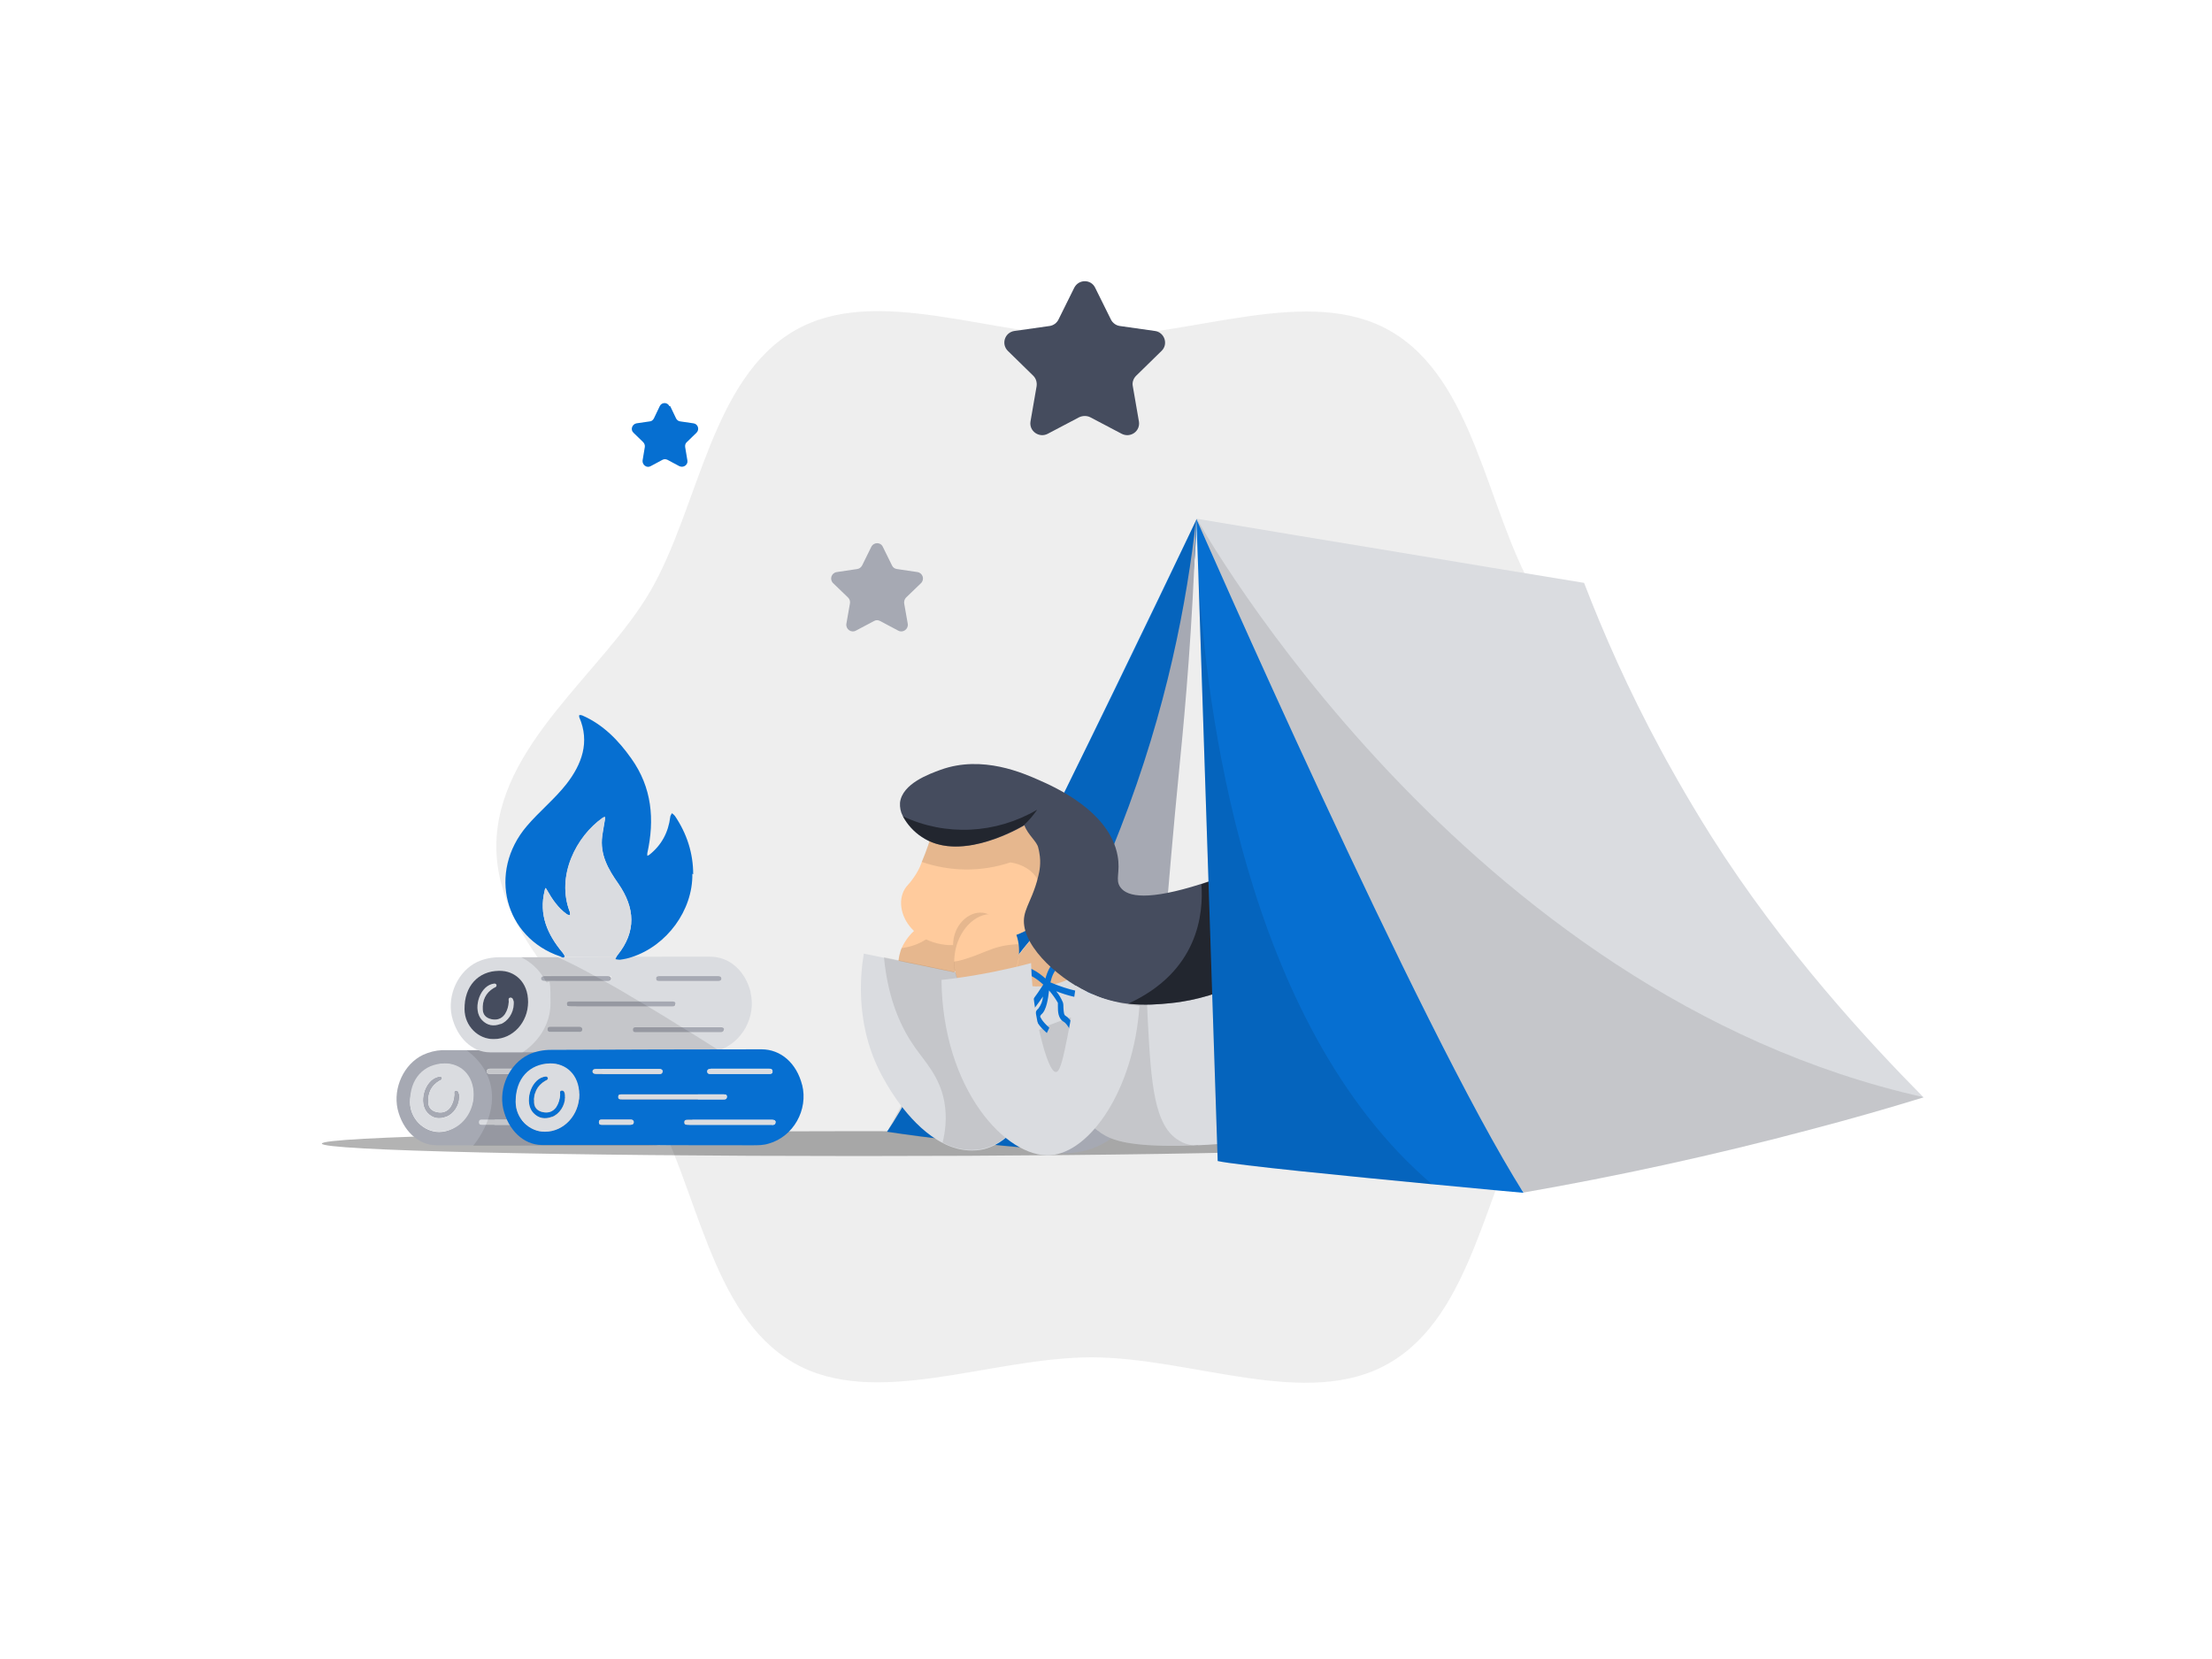 <svg xmlns="http://www.w3.org/2000/svg" width="800" height="600" fill="none" viewBox="0 0 800 600">
    <path d="M179.5 306C179.5 342.4 217.9 368.9 234.9 398.4C252.4 428.8 256.6 475.2 286.9 492.8C316.3 509.9 358.2 490.9 394.7 490.9C431.2 490.9 473 510.1 502.4 493C532.8 475.5 537.1 429.1 554.7 398.8C571.8 369.4 610.3 343 610.4 306.6C610.5 270.2 571.9 243.7 555 214.2C537.5 183.8 533.3 137.4 503 119.8C473.6 102.7 431.7 121.7 395.2 121.7C358.7 121.7 316.9 102.6 287.5 119.5C257.1 137 252.8 183.4 235.2 213.8C218.1 243.2 179.6 269.6 179.5 306Z" fill="black" opacity="0.07"/>
    <path d="M310.602 418.1C417.856 418.1 504.802 416.085 504.802 413.6C504.802 411.115 417.856 409.1 310.602 409.1C203.349 409.1 116.402 411.115 116.402 413.6C116.402 416.085 203.349 418.1 310.602 418.1Z" fill="black" opacity="0.3"/>
    <path d="M389.501 416.5C389.501 416.5 431.801 251.6 432.801 187.7C432.801 187.7 341.901 378.6 320.801 409.3C320.801 409.3 351.601 414.1 389.601 416.5H389.501Z" fill="#066FD1" style="fill: #066FD1; fill: #066FD1;"/>
    <path d="M389.501 416.5C397.101 387.9 404.301 357.8 410.801 326.1C420.801 277.3 427.901 231 432.801 187.7C417.601 220.3 401.601 253.4 384.701 287C363.501 329.3 342.201 370.1 320.801 409.4C320.801 409.4 351.601 414.2 389.601 416.6L389.501 416.5Z" fill="black" opacity="0.1"/>
    <path d="M382.1 416.9C374.1 407.6 366.1 398.3 358 389C373.3 366.7 390.8 336.8 405.2 299.6C422.1 256.3 429.3 217.3 432.6 187.7C432.5 191.4 432.3 196.8 432 203.3C430.4 239.2 427.7 265.7 426.5 278C417.6 367.6 419.6 403.1 398.2 414C395 415.6 389.8 417.5 382.1 417V416.9Z" fill="#A6A9B3"/>
    <path d="M347.901 346C347.501 347.5 346.901 348.9 346.101 350.2C345.701 350.8 345.301 351.4 344.901 352C344.501 352.6 344.001 353.1 343.501 353.6C343.001 354.1 342.501 354.5 342.001 354.9C341.701 355.1 341.401 355.4 341.101 355.6C340.601 355.9 340.101 356.2 339.601 356.5C339.301 356.7 339.001 356.8 338.701 356.9C338.501 356.9 338.401 357.1 338.201 357.1C337.801 357.3 337.401 357.4 337.001 357.5C334.401 358.3 331.801 358.3 329.601 357.1C325.401 355 323.901 349.7 325.601 344.3C325.701 343.8 325.901 343.4 326.101 342.9C326.401 342.2 326.801 341.4 327.201 340.8C331.101 334.3 338.401 331.1 343.601 333.6C344.301 334 344.901 334.4 345.501 334.9C348.101 337.4 348.901 341.5 347.701 345.9H347.901V346Z" fill="#FFCB9D" style="fill: #FFCB9D; fill: #FFCB9D;"/>
    <path d="M347.901 346C347.501 347.5 346.901 348.9 346.101 350.2C345.701 350.8 345.301 351.4 344.901 352C344.501 352.6 344.001 353.1 343.501 353.6C343.001 354.1 342.501 354.5 342.001 354.9C341.701 355.1 341.401 355.4 341.101 355.6C340.601 355.9 340.101 356.2 339.601 356.5C339.301 356.7 339.001 356.8 338.701 356.9C338.501 356.9 338.401 357.1 338.201 357.1C337.801 357.3 337.401 357.4 337.001 357.5C334.401 358.4 331.801 358.3 329.601 357.2C325.401 355.1 323.901 349.7 325.601 344.3C325.701 343.8 325.901 343.4 326.101 342.9C327.401 342.7 329.301 342.4 331.501 341.5C336.601 339.5 337.401 336.9 341.301 335.6C342.601 335.2 344.001 334.9 345.501 334.8C348.101 337.3 348.901 341.4 347.701 345.8L347.901 346Z" fill="black" opacity="0.1"/>
    <path d="M445.801 413.3C450.001 412.9 453.501 412.5 456.001 412.2C455.901 412.4 453.701 415.3 450.001 415.1C448.101 415 446.701 414.2 445.801 413.3Z" fill="#DADCE0"/>
    <path d="M445.802 413.3C442.602 413.6 438.302 414 433.202 414.2C431.102 414.2 428.802 414.4 426.402 414.4C408.702 414.6 402.902 412.4 399.902 410.8C399.702 410.7 399.502 410.6 399.402 410.5C398.502 410 397.802 409.5 397.202 409H397.102C396.502 408.5 395.802 408 395.002 407.4C385.002 399.5 379.502 390.2 376.802 384.8C376.602 386.1 375.802 390.7 373.802 396C370.902 403.7 365.702 412.7 356.602 415.4C356.002 415.6 354.102 416.1 351.602 416.1C347.802 416.1 344.202 415.1 341.002 413.4C329.602 407.6 321.702 394 319.902 390.7C309.102 372.1 311.102 352.8 312.402 344.9C314.902 345.4 317.302 345.9 319.802 346.4C329.402 348.4 339.002 350.4 348.702 352.4L355.302 353.8C352.402 359.9 348.302 370.2 348.102 380.9C348.102 382.7 348.102 384.4 348.302 386.2C348.302 386.4 348.302 386.8 348.402 387.2C348.502 387.8 348.602 388.4 348.802 388.8V389.4C348.802 389.4 348.802 389.6 348.902 389.6C348.902 389.8 349.102 389.9 349.202 390H349.402C350.502 390 351.102 383.7 353.802 374.5C354.202 373.2 354.602 371.8 355.002 370.4C356.102 367.2 357.402 363.7 359.102 360.1C359.802 358.6 360.602 357.1 360.602 357.1C361.002 356.5 361.302 355.8 361.802 355C362.302 354.1 362.902 353.2 363.402 352.3C363.902 351.5 364.502 350.7 365.002 349.9C368.102 345.3 372.102 340.5 375.202 337C377.902 334 379.802 331.9 379.802 331.9C380.302 331.9 380.802 331.9 381.202 332C389.902 332.6 396.902 334 401.702 335.1C401.702 335.1 402.402 335.3 403.602 335.6C412.102 338 447.002 349 472.802 377.6C472.802 377.6 474.002 378.9 475.602 380.7C476.402 381.6 477.202 382.5 477.802 383.2C466.502 392.7 455.302 402.2 444.002 411.7C444.002 411.8 444.502 412.7 445.502 413.5L445.802 413.3Z" fill="#DADCE0"/>
    <path d="M433.2 414.2C431.1 414.2 428.8 414.4 426.4 414.4C408.7 414.6 402.9 412.4 399.9 410.8C399.7 410.7 399.5 410.6 399.4 410.5C398.6 410 397.9 409.5 397.2 409H397.1C396.4 408.5 395.7 407.9 395 407.4C391.7 406.2 383.6 402.9 377.7 394.5C374.7 390.3 369.2 382.5 371.8 376.2C373 373.2 375.9 370.7 410 361.2C412 360.6 413.7 360.2 414.8 359.9C414.8 361.9 414.9 365 415.1 368.8C416.3 392 417.4 407.4 426.6 412.6C427.9 413.4 430.1 414.3 433.4 414.4L433.2 414.2Z" fill="black" opacity="0.1"/>
    <path d="M403.999 335.4C402.399 340.8 398.399 346.4 392.499 350.7C381.999 358.2 369.399 358.8 363.699 352.2C364.199 351.4 364.799 350.6 365.299 349.8C368.399 345.2 372.399 340.3 375.499 336.8C376.699 335.8 377.899 334.7 379.099 333.8C379.899 333.1 380.699 332.5 381.499 331.9C387.099 327.5 392.999 323.5 399.099 319.9C400.399 320.7 401.599 321.7 402.499 323C404.999 326.4 405.299 330.9 403.999 335.5V335.4Z" fill="#FFCB9D" style="fill: #FFCB9D; fill: #FFCB9D;"/>
    <path d="M403.999 335.4C402.399 340.8 398.399 346.4 392.499 350.7C381.999 358.2 369.399 358.8 363.699 352.2C364.199 351.4 364.799 350.6 365.299 349.8C368.399 345.2 372.399 340.3 375.499 336.8C376.699 335.8 377.899 334.7 379.099 333.8C379.899 333.1 380.699 332.5 381.499 331.9C387.099 327.5 392.999 323.5 399.099 319.9C400.399 320.7 401.599 321.7 402.499 323C404.999 326.4 405.299 330.9 403.999 335.5V335.4Z" fill="black" opacity="0.1"/>
    <path d="M392.201 352.5C388.701 348.3 385.601 346.5 383.001 347.1C380.001 347.9 378.701 351.7 378.101 353.9C376.001 352 371.501 348.5 367.501 349.9C364.301 351.1 362.401 355.3 361.801 362.4C361.501 365.7 361.401 370.3 363.701 371.8C364.401 372.2 365.301 372.3 366.101 372C369.601 370.9 374.101 364.9 377.201 360.4C377.101 362 376.501 363.5 375.501 364.8C374.701 365.4 374.301 366.5 374.401 367.5C374.601 369.8 376.801 372 378.601 373.6L379.501 371.7C376.701 369.2 376.401 368 376.201 367.7C376.201 367.4 376.401 367.1 376.601 366.9C378.501 365.4 379.101 360.9 379.401 358.2C380.601 359.6 381.701 361.1 382.601 362.7V364C382.601 365.7 382.601 368.4 384.801 369.6C386.001 370.3 387.801 373.5 389.501 378.1L391.301 377.4C389.201 371.8 387.201 368.4 385.401 367.4C384.801 367.1 384.701 366.2 384.601 364.4C384.601 363.8 384.601 363.1 384.401 362.5C383.801 361.1 383.001 359.7 382.001 358.5C385.901 360 391.001 361.5 393.501 360.7C394.201 360.6 394.801 360.1 395.101 359.4C395.801 357.3 393.701 354.4 392.001 352.4H392.201V352.5ZM364.401 369.8C364.401 369.7 363.301 368.9 363.701 363.1C364.201 356.9 365.701 353.2 368.201 352.3H368.401C371.601 351.2 375.601 354.5 377.301 356.1C372.401 363.8 366.201 371 364.401 369.8ZM393.401 358.2C392.901 359.5 386.601 358.1 379.901 355.3C380.301 353.5 381.301 350.3 383.501 349.6H383.601C385.401 349.1 387.901 350.6 390.901 354.2C393.501 357.3 393.301 358.2 393.301 358.2H393.401Z" fill="#066FD1" style="fill: #066FD1; fill: #066FD1;"/>
    <path d="M382.702 290.6C382.602 294.2 382.302 299.4 381.802 305.8C381.702 307.2 381.502 308.5 381.502 308.9C380.902 314 379.902 319 378.402 323.9C378.002 325.2 377.602 326.5 377.202 327.8C377.002 328.4 376.802 328.9 376.602 329.5C376.102 330.7 375.602 332.1 375.002 333.3C374.402 334.3 373.602 335.1 372.702 335.6C372.202 336 371.602 336.3 371.002 336.6C366.002 339.2 357.502 341.6 348.702 341.8H343.502C342.902 341.8 342.402 341.8 341.902 341.7C340.902 341.6 339.902 341.4 339.002 341.2C334.902 340.2 331.702 338.1 329.502 335.6C329.302 335.4 329.202 335.2 329.002 335C325.102 330.1 324.802 323.7 328.402 320C329.102 319.2 329.702 318.5 330.302 317.6C331.602 315.8 332.702 313.8 333.402 311.7C335.102 307.7 336.502 303.6 337.702 299.4C338.402 297 338.702 295.4 338.702 295.4L350.002 285.5H377.202C376.902 290 378.102 293.2 379.602 293.4C381.102 293.6 382.502 291.2 382.702 290.6Z" fill="#FFCB9D" style="fill: #FFCB9D; fill: #FFCB9D;"/>
    <path d="M333.301 311.7C343.701 315.3 354.901 315.4 365.401 311.9C368.101 312.3 370.601 313.3 372.701 315C375.801 317.6 375.701 320 378.201 323.5L378.401 323.8C379.901 318.9 380.901 313.9 381.401 308.8C381.401 308.4 381.501 307.2 381.701 305.7C382.201 299.3 382.401 294.1 382.601 290.5C382.301 291 380.901 293.5 379.501 293.3C378.101 293.1 376.801 289.8 377.101 285.2H349.901C349.901 285.3 338.601 295.2 338.601 295.2C338.601 295.2 338.201 296.8 337.601 299.2C336.501 303.4 335.101 307.6 333.401 311.6L333.301 311.7Z" fill="black" opacity="0.1"/>
    <path d="M470.299 340.7C469.699 341.3 468.999 341.9 468.199 342.5C461.899 348 451.299 355.7 437.199 360C432.899 361.3 428.299 362.3 423.299 362.8C419.299 363.2 413.999 363.7 407.899 363C403.299 362.5 398.299 361.2 393.099 358.7C381.799 353.2 368.499 340.9 370.499 331.1C370.899 329 372.099 326.6 373.299 323.7C374.099 321.7 374.899 319.5 375.499 316.9C375.899 315.3 376.599 312.2 375.899 308.5C375.799 307.9 375.699 307.3 375.499 306.6C375.099 304.4 371.699 301.9 370.499 298.5C365.299 301.5 346.199 311.3 333.399 302.7C330.499 300.8 328.099 298.2 326.499 295.1C325.699 293.6 325.399 292 325.499 290.3C326.299 283.4 336.099 279.9 340.199 278.4C355.399 272.9 370.399 279.8 375.699 282.1C381.399 284.6 401.299 293.4 404.199 309.5C405.299 315.6 403.199 318.1 405.199 320.9C407.799 324.5 415.499 325.7 434.399 319.7C439.399 318.1 445.299 316 452.099 313.3C457.299 321.1 462.499 329 467.699 336.8C468.599 338.1 469.399 339.4 470.299 340.7Z" fill="#454C5E"/>
    <path d="M363.499 338.4C356.099 340.1 351.299 341.3 348.999 341.8H344.699C344.699 334.5 350.399 329.5 355.399 330.1C358.999 330.5 362.399 333.9 363.499 338.4Z" fill="black" opacity="0.1"/>
    <path d="M355.102 370.4L352.202 397.3L349.402 390C350.702 390 351.202 381.8 355.002 370.4H355.102Z" fill="black" opacity="0.1"/>
    <path d="M373.699 395.8C370.799 403.5 365.599 412.6 356.499 415.2C355.899 415.4 353.999 415.9 351.499 415.9C347.699 415.9 344.099 414.9 340.899 413.2C341.799 409.6 342.599 404.3 341.499 398.3C339.799 389.3 334.599 384.1 330.899 378.8C326.299 372.3 321.199 362.1 319.699 346.2C329.299 348.2 338.999 350.2 348.599 352.2C347.799 361.8 346.899 376.2 348.199 385.9C348.199 386.3 348.199 386.6 348.299 386.9C348.399 387.5 348.499 388.1 348.699 388.5V389.1C348.699 389.1 348.699 389.3 348.799 389.3C348.799 389.5 348.999 389.7 349.099 389.7H349.299C350.399 389.7 350.999 383.4 353.699 374.2C358.599 378.9 373.599 395 373.599 395.6V395.8H373.699Z" fill="black" opacity="0.1"/>
    <path d="M468.3 342.5C462 348 451.4 355.7 437.3 360C433 361.3 428.4 362.3 423.4 362.8C419.4 363.2 414.1 363.7 408 363C433.4 351.4 435.3 330.4 434.5 319.8C439.5 318.2 445.4 316.1 452.2 313.4C457.4 321.2 462.6 329.1 467.8 336.9C468 338.8 468.2 340.7 468.3 342.6V342.5Z" fill="black" opacity="0.5"/>
    <path d="M695.601 396.9C682.601 400.9 669.301 404.7 655.601 408.3C619.201 418 584.201 425.5 551.001 431.3C532.801 404.5 514.201 374.2 496.401 340.2C459.801 270.5 434.301 191.5 432.801 187.6C457.301 191.7 481.801 195.8 506.301 199.8C528.501 203.5 550.701 207.2 572.901 210.8C579.901 229 588.901 249.5 600.701 271.3C601.601 273 609.501 287.6 619.001 302.6C644.701 343.2 676.001 377 695.601 396.8V396.9Z" fill="#DADCE0"/>
    <path d="M695.601 396.9C682.601 400.9 669.301 404.7 655.601 408.3C619.201 418 584.201 425.5 551.001 431.3C532.801 404.5 514.201 374.2 496.401 340.2C467.401 285 447.201 233 432.801 187.6C434.301 190.2 529.101 359.5 695.601 396.8V396.9Z" fill="black" opacity="0.1"/>
    <path d="M550.999 431.4C550.999 431.4 536.499 430.1 517.899 428.3C487.799 425.4 446.999 421.4 440.399 419.9L433.399 207.6L432.699 187.7C432.699 187.7 513.499 372.3 550.999 431.4Z" fill="#066FD1" style="fill: #066FD1; fill: #066FD1;"/>
    <path d="M166.199 396.7C166.099 399.9 164.099 402.9 161.399 403.9C158.799 404.9 156.499 404.5 154.599 402.5C151.199 398.9 153.499 390.8 158.199 389.5C158.699 389.4 159.499 389.1 159.799 389.7C160.099 390.4 159.399 390.7 158.899 390.9C155.899 392.7 154.699 395.4 154.899 398.8C154.999 400.7 156.199 401.8 157.999 402.2C159.899 402.6 161.599 402.2 162.899 400.4C163.799 399 164.199 397.5 164.299 395.9C164.299 395.3 163.999 394.5 164.899 394.4C165.799 394.4 165.899 395.2 166.099 395.9V396.8L166.199 396.7Z" fill="#A6A9B3"/>
    <path d="M251.8 392.5C251.8 392.3 251.7 392.1 251.6 391.9C249.5 384.4 243.9 379.6 237.1 379.6C214.3 379.6 191.5 379.7 168.7 379.8H159.9C157.5 379.9 155.2 380.5 153 381.5C146.1 384.8 142.1 393.4 143.8 401.1C145.6 408.8 151.2 414.1 157.7 414.2H197.2C197.2 414.3 234.1 414.3 234.1 414.3C236 414.3 237.9 414.3 239.8 413.7C248.7 411.2 254.2 401.5 251.9 392.4H251.8V392.5ZM218.8 386.5H240C240.7 386.5 241.2 386.7 241.2 387.5C241.2 388.3 240.7 388.4 240 388.4H218.6C217.9 388.4 217.5 388.2 217.5 387.4C217.5 386.6 218 386.5 218.7 386.5H218.8ZM177.2 386.5H200.1C200.8 386.5 201.3 386.8 201.3 387.5C201.3 388.2 200.8 388.4 200.2 388.4H177.2C176.5 388.4 176 388.1 176 387.5C176 386.9 176.5 386.5 177.2 386.5ZM158.9 409.4C153.2 409.4 148.3 404.5 148.3 398.6C148.3 392.7 153.2 384.8 160.8 384.7C166.4 384.7 171.2 389.8 171.2 396C171.2 402.2 165.7 409.3 158.9 409.4ZM189.8 406.8H179C178.6 406.8 178.3 406.5 178.3 406C178.3 405.5 178.5 405.1 179.1 405H189.9C190.5 405 191 405.3 191 405.9C191 406.5 190.5 406.8 189.9 406.8H189.8ZM186.6 397.6C185.9 397.6 185.3 397.6 185.3 396.6C185.3 395.6 185.9 395.7 186.6 395.7H223.3C224 395.7 224.6 395.7 224.6 396.6C224.6 397.5 224 397.5 223.3 397.5H186.6V397.6ZM241 406.8H210.6C209.9 406.8 209.3 406.8 209.3 405.9C209.3 405 209.9 405 210.6 405H241.1C241.8 405 242.3 405.2 242.3 405.9C242.3 406.6 241.8 406.9 241.1 406.9H241V406.8Z" fill="#A6A9B3"/>
    <path d="M185.799 405.9C185.799 406.6 185.299 406.8 184.699 406.8H174.199C173.599 406.8 173.199 406.6 173.199 405.9C173.199 405.2 173.499 404.9 174.199 404.9H184.699C185.299 404.9 185.799 405.2 185.799 405.8V405.9Z" fill="#DADCE0"/>
    <path d="M242.099 405.8C242.099 406.5 241.599 406.8 240.899 406.8H210.499C209.799 406.8 209.199 406.8 209.199 405.9C209.199 405 209.799 405 210.499 405H240.999C241.699 405 242.199 405.2 242.199 405.9H242.099V405.8Z" fill="#DADCE0"/>
    <path d="M224.602 396.7C224.602 397.7 224.002 397.6 223.302 397.6H186.702C186.002 397.6 185.402 397.6 185.402 396.7C185.402 395.8 186.002 395.8 186.702 395.8H223.402C224.102 395.8 224.702 395.8 224.702 396.7H224.602Z" fill="#DADCE0"/>
    <path d="M241.202 387.5C241.202 388.2 240.702 388.4 240.002 388.4H218.702C218.002 388.4 217.602 388.2 217.602 387.5C217.602 386.8 218.102 386.6 218.802 386.6H240.002C240.702 386.6 241.202 386.8 241.202 387.6V387.5Z" fill="#DADCE0"/>
    <path d="M201.3 387.5C201.3 388.1 200.8 388.4 200.2 388.4H177.2C176.5 388.4 176 388.1 176 387.5C176 386.9 176.5 386.6 177.2 386.6H200.1C200.8 386.6 201.3 386.9 201.3 387.6V387.5Z" fill="#DADCE0"/>
    <path d="M160.802 384.6C153.202 384.7 148.202 390.2 148.302 398.5C148.302 404.5 153.202 409.4 158.902 409.3C165.802 409.3 171.302 403.2 171.302 395.9C171.302 388.6 166.402 384.5 160.802 384.6ZM161.402 403.9C158.802 404.9 156.502 404.5 154.602 402.5C151.202 398.9 153.502 390.8 158.202 389.5C158.702 389.4 159.502 389.1 159.802 389.7C160.102 390.4 159.402 390.7 158.902 390.9C155.902 392.7 154.702 395.4 154.902 398.8C155.002 400.7 156.202 401.8 158.002 402.2C159.902 402.6 161.602 402.2 162.902 400.4C163.802 399 164.202 397.5 164.302 395.9C164.302 395.3 164.002 394.5 164.902 394.4C165.802 394.4 165.902 395.2 166.102 395.9V396.8C166.002 400 164.002 403 161.302 404L161.402 403.9Z" fill="#DADCE0"/>
    <path d="M239.801 413.8C237.901 414.3 236.001 414.4 234.101 414.4H197.201C194.601 414.3 190.301 414.3 187.801 414.4H171.101C171.501 413.9 181.201 402.6 176.801 390.2C174.801 384.7 170.901 381.4 168.801 379.9C191.601 379.8 214.401 379.7 237.301 379.7C243.701 382.7 249.901 385.9 251.801 392C251.801 392.2 251.901 392.4 252.001 392.6C254.301 401.7 248.801 411.4 239.901 413.9H239.801V413.8Z" fill="black" opacity="0.1"/>
    <path d="M185.902 363.1C185.802 366.3 183.802 369.3 181.102 370.3C178.502 371.3 176.202 370.9 174.302 368.9C170.902 365.3 173.202 357.2 177.902 355.9C178.402 355.8 179.202 355.5 179.502 356.1C179.802 356.8 179.102 357.1 178.602 357.3C175.602 359.1 174.402 361.8 174.602 365.2C174.702 367.1 175.902 368.2 177.702 368.6C179.602 369 181.302 368.6 182.602 366.8C183.502 365.4 183.902 363.9 184.002 362.3C184.002 361.7 183.702 360.9 184.602 360.8C185.502 360.8 185.602 361.6 185.802 362.3V363.2L185.902 363.1Z" fill="#DADCE0"/>
    <path d="M271.502 358.9C269.502 351 263.802 346 256.802 346C238.402 346 220.002 346 201.602 346.2H180.702C177.902 346.2 175.202 346.7 172.602 347.9C165.702 351.2 161.702 359.8 163.402 367.5C165.202 375.2 170.702 380.6 177.302 380.6H216.702C216.702 380.7 253.602 380.7 253.602 380.7C255.502 380.7 257.402 380.7 259.302 380.1C259.502 380.1 259.702 380 259.902 379.9C268.402 377.1 273.602 367.7 271.402 358.8L271.502 358.9ZM238.402 352.9H259.702C260.402 352.9 260.902 353.1 260.902 353.9C260.902 354.7 260.402 354.8 259.702 354.8H238.402C237.702 354.8 237.302 354.6 237.302 353.9C237.302 353.2 237.802 353 238.502 353H238.402V352.9ZM196.902 352.9H219.902C221.502 352.9 221.102 353.2 221.102 353.9C221.102 354.6 220.602 354.8 220.002 354.8H197.002C196.302 354.8 195.802 354.6 195.802 353.9C195.802 353.2 196.002 353.3 196.302 353.1C196.502 353 196.702 352.9 197.002 352.9H196.902ZM178.602 375.8C172.902 375.8 168.002 370.9 168.002 365C168.002 359.1 172.902 351.2 180.502 351.1C186.102 351.1 190.902 356.2 191.002 362.4C191.002 369.6 185.502 375.7 178.602 375.8ZM209.502 373.2H199.002C198.402 373.2 198.002 373 198.002 372.3C198.002 371.6 198.302 371.3 199.002 371.3H209.502C210.102 371.3 210.602 371.6 210.602 372.2C210.602 372.8 210.102 373.1 209.502 373.1V373.2ZM206.302 364.1C205.602 364.1 205.002 364.1 205.002 363.2C205.002 362.3 205.602 362.3 206.302 362.3H243.002C243.702 362.3 244.302 362.3 244.302 363.2C244.302 364.1 243.702 364.1 243.002 364.1H206.302ZM260.702 373.2H230.202C229.502 373.2 228.902 373.2 228.902 372.3C228.902 371.4 229.502 371.4 230.202 371.4H260.702C261.402 371.4 261.902 371.6 261.902 372.3C261.902 373 261.402 373.2 260.702 373.2Z" fill="#DADCE0"/>
    <path d="M210.6 372.3C210.6 373 210.1 373.2 209.5 373.2H199C198.4 373.2 198 373 198 372.3C198 371.6 198.3 371.3 199 371.3H209.5C210.1 371.3 210.6 371.6 210.6 372.2V372.3Z" fill="#A6A9B3"/>
    <path d="M261.802 372.3C261.802 373 261.302 373.3 260.602 373.3H230.202C229.502 373.3 228.902 373.3 228.902 372.4C228.902 371.5 229.502 371.5 230.202 371.5H260.702C261.402 371.5 261.902 371.7 261.902 372.4L261.802 372.3Z" fill="#A6A9B3"/>
    <path d="M244.2 363.1C244.2 364.1 243.6 364 242.9 364H206.3C205.6 364 205 364 205 363.1C205 362.2 205.6 362.2 206.3 362.2H243C243.7 362.2 244.3 362.2 244.3 363.1H244.2Z" fill="#A6A9B3"/>
    <path d="M260.901 353.9C260.901 354.6 260.401 354.8 259.701 354.8H238.401C237.701 354.8 237.301 354.6 237.301 353.9C237.301 353.2 237.801 353 238.501 353H259.701C260.401 353 260.901 353.2 260.901 354V353.9Z" fill="#A6A9B3"/>
    <path d="M220.999 353.9C220.999 354.5 220.499 354.8 219.899 354.8H196.899C196.199 354.8 195.699 354.5 195.699 353.9C195.699 353.3 196.199 353 196.899 353H219.799C220.499 353 220.999 353.3 220.999 354V353.9Z" fill="#A6A9B3"/>
    <path d="M180.501 351.1C172.901 351.2 167.901 356.7 168.001 365C168.001 371 172.901 375.9 178.601 375.8C185.501 375.8 191.001 369.7 191.001 362.4C191.001 355.1 186.101 351 180.501 351.1ZM181.101 370.3C178.501 371.3 176.201 370.9 174.301 368.9C170.901 365.3 173.201 357.2 177.901 355.9C178.401 355.8 179.201 355.5 179.501 356.1C179.801 356.8 179.101 357.1 178.601 357.3C175.601 359.1 174.401 361.8 174.601 365.2C174.701 367.1 175.901 368.2 177.701 368.6C179.601 369 181.301 368.6 182.601 366.8C183.501 365.4 183.901 363.9 184.001 362.3C184.001 361.7 183.701 360.9 184.601 360.8C185.501 360.8 185.601 361.6 185.801 362.3V363.2C185.701 366.4 183.701 369.4 181.001 370.4L181.101 370.3Z" fill="#454C5E"/>
    <path d="M260.1 380C259.9 380 259.7 380.1 259.5 380.2C257.6 380.7 255.7 380.8 253.8 380.8H216.9C207.5 380.7 198.1 380.8 188.8 380.7C188.8 380.7 199.1 374.8 199.1 362.7C199.1 350.6 198.4 357 197.3 354.8C197 354.2 196.7 353.6 196.3 353.1C193.7 349 189.9 346.9 188.5 346.2H201.7C205.4 347.8 210.1 350.2 215.2 353C216.3 353.6 217.4 354.2 218.5 354.8C222.7 357.1 227.1 359.7 231.4 362.3C232.4 362.9 233.5 363.5 234.5 364.1C238.7 366.6 242.7 369.1 246.4 371.4C247.4 372 248.4 372.6 249.4 373.2C253.8 376 257.6 378.3 260.2 380H260.1Z" fill="black" opacity="0.1"/>
    <path d="M204.402 396.7C204.302 399.9 202.302 402.9 199.602 403.9C197.002 404.9 194.702 404.5 192.802 402.5C189.402 398.9 191.702 390.8 196.402 389.5C196.902 389.4 197.702 389.1 198.002 389.7C198.302 390.4 197.602 390.7 197.102 390.9C194.102 392.7 192.902 395.4 193.102 398.8C193.202 400.7 194.402 401.8 196.202 402.2C198.102 402.6 199.802 402.2 201.102 400.4C202.002 399 202.402 397.5 202.502 395.9C202.502 395.3 202.202 394.5 203.102 394.4C204.002 394.4 204.102 395.2 204.302 395.9V396.8L204.402 396.7Z" fill="#066FD1" style="fill: #066FD1; fill: #066FD1;"/>
    <path d="M290.099 392.4C288.099 384.5 282.399 379.5 275.399 379.5C249.999 379.5 224.699 379.6 199.299 379.7C196.499 379.7 193.799 380.2 191.199 381.4C184.299 384.7 180.299 393.3 181.999 401C183.799 408.7 189.299 414 195.899 414.1H235.399C235.399 414.2 272.299 414.2 272.299 414.2C274.199 414.2 276.099 414.2 277.999 413.6C286.899 411.1 292.399 401.4 290.099 392.3V392.4ZM256.999 386.5H278.199C278.899 386.5 279.399 386.7 279.399 387.5C279.399 388.3 278.899 388.4 278.199 388.4H256.899C256.199 388.4 255.799 388.2 255.799 387.5C255.799 386.8 256.299 386.6 256.999 386.6V386.5ZM197.099 409.3C191.399 409.3 186.499 404.4 186.499 398.5C186.499 392.6 191.399 384.7 198.999 384.6C204.599 384.6 209.399 389.7 209.499 395.9C209.499 403.2 203.999 409.2 197.099 409.3ZM215.499 388.4C214.799 388.4 214.299 388.1 214.299 387.5C214.299 386.9 214.799 386.6 215.499 386.6H238.399C239.099 386.6 239.599 386.9 239.599 387.6C239.599 388.3 239.099 388.5 238.499 388.5H215.499V388.4ZM228.099 406.8H217.599C216.999 406.8 216.599 406.6 216.599 405.9C216.599 405.2 216.899 404.9 217.599 404.9H228.099C228.699 404.9 229.199 405.2 229.199 405.8C229.199 406.4 228.699 406.7 228.099 406.7V406.8ZM224.899 397.6C224.199 397.6 223.599 397.6 223.599 396.7C223.599 395.8 224.199 395.8 224.899 395.8H261.599C262.299 395.8 262.899 395.8 262.899 396.7C262.899 397.6 262.299 397.6 261.599 397.6H224.899ZM279.199 406.8H248.799C248.099 406.8 247.499 406.8 247.499 405.9C247.499 405 248.099 405 248.799 405H279.299C279.999 405 280.499 405.2 280.499 405.9C280.499 406.6 279.999 406.9 279.299 406.9L279.199 406.8Z" fill="#066FD1" style="fill: #066FD1; fill: #066FD1;"/>
    <path d="M229.202 405.9C229.202 406.6 228.702 406.8 228.102 406.8H217.602C217.002 406.8 216.602 406.6 216.602 405.9C216.602 405.2 216.902 404.9 217.602 404.9H228.102C228.702 404.9 229.202 405.2 229.202 405.8V405.9Z" fill="#DADCE0"/>
    <path d="M280.4 405.8C280.4 406.5 279.9 406.8 279.2 406.8H248.8C248.1 406.8 247.5 406.8 247.5 405.9C247.5 405 248.1 405 248.8 405H279.3C280 405 280.5 405.2 280.5 405.9L280.4 405.8Z" fill="#DADCE0"/>
    <path d="M262.802 396.7C262.802 397.7 262.202 397.6 261.502 397.6H224.902C224.202 397.6 223.602 397.6 223.602 396.7C223.602 395.8 224.202 395.8 224.902 395.8H261.602C262.302 395.8 262.902 395.8 262.902 396.7H262.802Z" fill="#DADCE0"/>
    <path d="M279.401 387.5C279.401 388.2 278.901 388.4 278.201 388.4H256.901C256.201 388.4 255.801 388.2 255.801 387.5C255.801 386.8 256.301 386.6 257.001 386.6H278.201C278.901 386.6 279.401 386.8 279.401 387.6V387.5Z" fill="#DADCE0"/>
    <path d="M239.601 387.5C239.601 388.1 239.101 388.4 238.501 388.4H215.501C214.801 388.4 214.301 388.1 214.301 387.5C214.301 386.9 214.801 386.6 215.501 386.6H238.501C239.201 386.6 239.701 386.9 239.701 387.6H239.601V387.5Z" fill="#DADCE0"/>
    <path d="M199.001 384.6C191.401 384.7 186.401 390.2 186.501 398.5C186.501 404.5 191.401 409.4 197.101 409.3C204.001 409.3 209.501 403.2 209.501 395.9C209.501 388.6 204.601 384.5 199.001 384.6ZM199.701 403.9C197.101 404.9 194.801 404.5 192.901 402.5C189.501 398.9 191.801 390.8 196.501 389.5C197.001 389.4 197.801 389.1 198.101 389.7C198.401 390.4 197.701 390.7 197.201 390.9C194.201 392.7 193.001 395.4 193.201 398.8C193.301 400.7 194.501 401.8 196.301 402.2C198.201 402.6 199.901 402.2 201.201 400.4C202.101 399 202.501 397.5 202.601 395.9C202.601 395.3 202.301 394.5 203.201 394.4C204.101 394.4 204.201 395.2 204.401 395.9V396.8C204.301 400 202.301 403 199.601 404L199.701 403.9Z" fill="#DADCE0"/>
    <path d="M368.402 346.6C368.602 344.9 368.602 343.2 368.402 341.5C367.602 335.5 363.902 331 358.902 330.6C352.502 330.2 346.402 336.7 345.302 345C345.202 345.9 345.102 346.8 345.102 347.7C345.102 354.8 349.102 360.5 354.802 360.8C361.202 361.3 367.302 354.9 368.502 346.5H368.402V346.6Z" fill="#FFCB9D" style="fill: #FFCB9D; fill: #FFCB9D;"/>
    <path d="M368.4 346.6C368.6 344.9 368.6 343.2 368.4 341.5C367.7 341.5 367.1 341.5 366.5 341.6C358.2 342.2 355 345.6 346.2 347.6C345.8 347.6 345.4 347.7 345 347.8C345 354.9 349 360.6 354.7 360.9C361.1 361.3 367.2 354.9 368.4 346.5V346.6Z" fill="black" opacity="0.1"/>
    <path d="M412.1 363.8C410 394.4 394.1 416.8 379.9 417.8C364 418.9 340.9 394.1 340.5 354.4C346.3 353.8 352.6 352.8 359.2 351.5C364 350.5 368.6 349.5 372.9 348.3C373.3 362.3 375.6 372.6 377.6 379.5C378.4 382.1 380.2 387.8 381.9 387.7C383.1 387.7 384.1 384.8 385.8 376.2C386 375.4 386.1 374.6 386.3 373.7C387.2 369.1 388.2 363.2 389.1 356.5C391.8 358.1 395.3 359.9 399.7 361.4C404.5 362.9 408.7 363.6 412 363.8H412.1Z" fill="#DADCE0"/>
    <path d="M396.099 104.1L401.799 115.6C402.399 116.8 403.599 117.7 404.999 117.9L417.699 119.7C421.199 120.2 422.599 124.5 420.099 126.9L410.899 135.9C409.899 136.9 409.399 138.3 409.699 139.7L411.899 152.4C412.499 155.9 408.899 158.5 405.699 156.9L394.299 150.9C393.099 150.3 391.599 150.3 390.299 150.9L378.899 156.9C375.799 158.5 372.099 155.9 372.699 152.4L374.899 139.7C375.099 138.3 374.699 136.9 373.699 135.9L364.499 126.9C361.999 124.4 363.399 120.2 366.899 119.7L379.599 117.9C380.999 117.7 382.199 116.8 382.799 115.6L388.499 104.1C390.099 100.9 394.599 100.9 396.099 104.1Z" fill="#454C5E"/>
    <path d="M319.302 197.8L322.602 204.5C322.902 205.2 323.602 205.7 324.402 205.8L331.802 206.9C333.702 207.2 334.502 209.5 333.102 210.9L327.702 216.1C327.202 216.6 326.902 217.4 327.002 218.2L328.302 225.6C328.602 227.5 326.602 229 324.902 228.1L318.302 224.6C317.602 224.2 316.802 224.2 316.102 224.6L309.502 228.1C307.802 229 305.802 227.5 306.102 225.6L307.402 218.2C307.502 217.4 307.302 216.7 306.702 216.1L301.302 210.9C299.902 209.5 300.702 207.2 302.602 206.9L310.002 205.8C310.802 205.7 311.402 205.2 311.802 204.5L315.102 197.8C316.002 196 318.502 196 319.302 197.8Z" fill="#A6A9B3"/>
    <path d="M242.401 146.9L244.501 151.3C244.801 151.9 245.301 152.3 246.001 152.4L250.801 153.1C252.401 153.3 253.101 155.3 251.901 156.5L248.401 159.9C247.901 160.3 247.701 161 247.801 161.7L248.601 166.5C248.901 168.1 247.201 169.3 245.701 168.6L241.401 166.3C240.801 166 240.101 166 239.601 166.3L235.301 168.6C233.901 169.4 232.201 168.1 232.401 166.5L233.201 161.7C233.301 161.1 233.101 160.4 232.601 159.9L229.101 156.5C227.901 155.4 228.601 153.4 230.201 153.1L235.001 152.4C235.601 152.4 236.201 151.9 236.501 151.3L238.601 146.9C239.301 145.4 241.401 145.4 242.101 146.9H242.401Z" fill="#066FD1" style="fill: #066FD1; fill: #066FD1;"/>
    <path d="M517.902 428.3C487.802 425.4 447.002 421.4 440.402 419.9L433.402 207.6C436.102 254 449.602 370 517.902 428.3Z" fill="black" opacity="0.1"/>
    <path d="M250.402 316C250.602 329.3 241.102 342 228.602 346.1C227.202 346.6 225.702 346.9 224.202 347.1C223.702 347.1 223.102 347 222.602 346.9C222.702 346.6 222.802 346.3 223.002 346C223.002 345.8 223.202 345.7 223.302 345.5C230.202 337 229.702 328.4 223.602 319.6C220.002 314.5 216.902 309.1 217.802 302.4C218.102 300.4 218.502 298.4 218.802 296.3V295.5C218.502 295.5 218.202 295.6 218.002 295.8C208.502 302.5 201.002 316.9 206.102 329.9C206.202 330.2 206.102 330.7 206.202 331.1C205.802 331 205.302 330.9 205.002 330.7C201.802 328.4 199.702 325.2 197.802 321.9C197.702 321.6 197.502 321.4 197.302 321.2C197.202 321.5 197.002 321.8 197.002 322.1C194.802 330.8 198.002 338 203.502 344.6C203.802 345 204.402 345.8 204.202 346C204.202 346 204.102 346.1 204.002 346.2C203.802 346.4 203.502 346.3 203.202 346.2C203.002 346.1 202.802 346 202.602 345.9C182.502 339.1 176.302 315.5 190.502 298.8C195.002 293.5 200.602 289 204.902 283.5C210.402 276.4 213.402 268.4 209.502 259.4C209.402 259.2 209.502 258.8 209.502 258.6C209.902 258.6 210.302 258.6 210.702 258.8C218.202 262.1 223.702 267.8 228.302 274.3C235.802 284.8 236.802 296.4 234.102 308.6V309.5C234.402 309.4 234.702 309.3 234.902 309.1C239.302 305.6 241.702 301 242.402 295.5C242.402 295 242.802 294.6 243.002 294.1C243.402 294.4 243.802 294.7 244.102 295.1C248.402 301.5 250.702 308.5 250.702 316.2L250.402 316Z" fill="#066FD1" style="fill: #066FD1; fill: #066FD1;"/>
    <path d="M223.202 345.6C223.102 345.7 223.002 345.9 222.902 346.1H204.002C204.002 346.1 204.102 346.1 204.202 345.9C204.302 345.7 203.802 344.9 203.502 344.5C198.002 338 194.802 330.8 197.002 322C197.002 321.7 197.202 321.4 197.302 321.1C197.502 321.3 197.702 321.6 197.802 321.8C199.702 325.2 201.802 328.3 205.002 330.6C205.302 330.8 205.802 330.9 206.202 331C206.202 330.6 206.202 330.2 206.102 329.8C201.002 316.7 208.402 302.4 218.002 295.7C218.202 295.6 218.502 295.5 218.802 295.4V296.2C218.502 298.2 218.002 300.2 217.802 302.3C216.902 309 220.002 314.4 223.602 319.5C229.702 328.3 230.202 336.8 223.302 345.4V345.6H223.202Z" fill="#DADCE0"/>
    <path d="M375 293C373.6 295 372 296.9 370.2 298.5C367.1 300.3 359 304.5 350.3 305.8C349.7 305.8 349.2 305.9 348.6 306C343.3 306.5 338 305.8 333.4 302.7C330.5 300.8 328.2 298.2 326.5 295.2C342 302.5 360.1 301.6 375 292.9V293Z" fill="black" opacity="0.5"/>
</svg>

